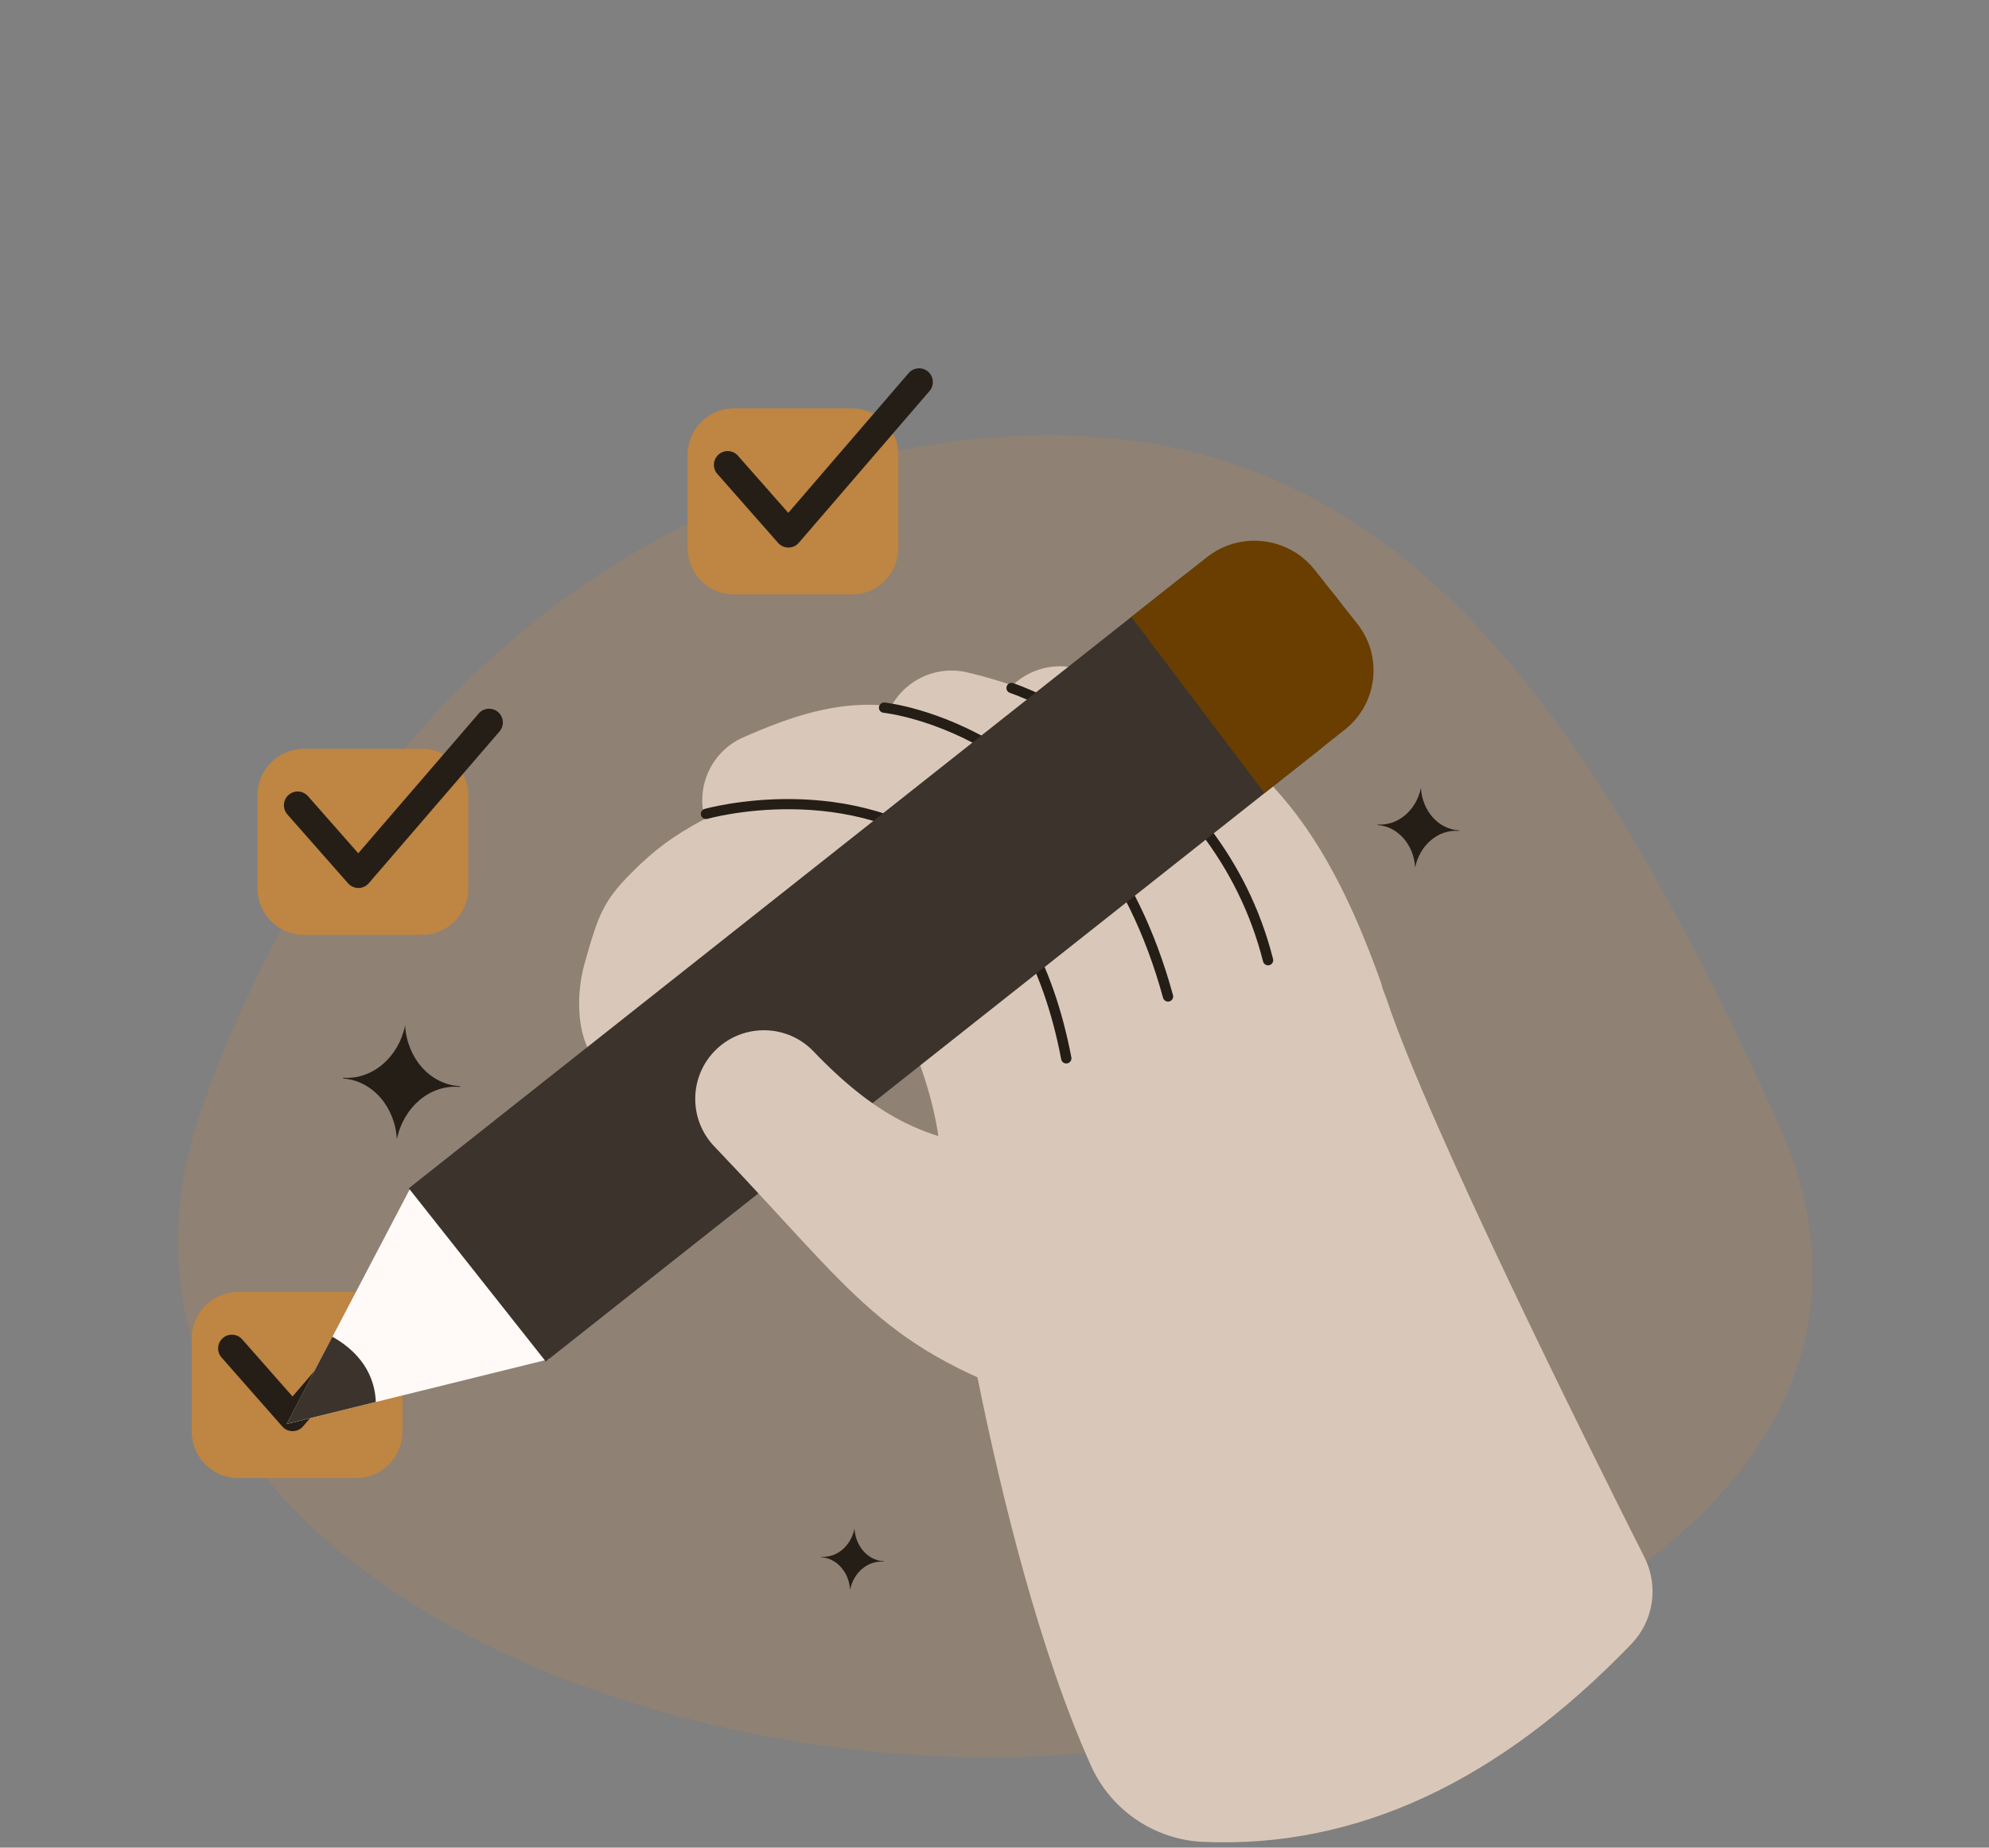 <svg width="324" height="301" viewBox="0 0 324 301" fill="none" xmlns="http://www.w3.org/2000/svg">
<rect x="0" y="0" width="324" height="301" fill="#808080" stroke="none"/>
<path fill-rule="evenodd" clip-rule="evenodd" d="M162.528 71.213C223.659 66.89 256.134 109.373 289.502 182.607C318.656 246.61 231.205 286.273 160.872 286.273C90.537 286.273 9.243 245.445 33.318 179.365C61.218 102.811 117.87 74.372 162.528 71.213Z" fill="#8F8174"/>
<path fill-rule="evenodd" clip-rule="evenodd" d="M55.893 175.701C55.893 175.663 55.9 175.617 55.9 175.577H55.905C60.692 175.922 64.942 172.204 65.992 167.049C66.29 172.303 69.962 176.594 74.749 176.937C74.807 176.945 74.871 176.95 74.937 176.95C74.929 176.996 74.929 177.036 74.924 177.082C74.858 177.075 74.799 177.067 74.736 177.062C69.957 176.716 65.697 180.434 64.649 185.597C64.357 180.338 60.679 176.047 55.9 175.701H55.893Z" fill="#251E17"/>
<path fill-rule="evenodd" clip-rule="evenodd" d="M224.398 134.407C224.398 134.377 224.406 134.349 224.406 134.318H224.411C227.753 134.557 230.729 131.966 231.464 128.359C231.665 132.032 234.238 135.033 237.578 135.275C237.624 135.275 237.662 135.28 237.708 135.28C237.708 135.313 237.7 135.338 237.7 135.371C237.657 135.366 237.611 135.359 237.57 135.359C234.231 135.117 231.255 137.716 230.52 141.323C230.312 137.645 227.745 134.649 224.406 134.407H224.398Z" fill="#251E17"/>
<path fill-rule="evenodd" clip-rule="evenodd" d="M133.775 253.683C133.775 253.662 133.775 253.637 133.78 253.616C136.347 253.8 138.625 251.808 139.193 249.041C139.355 251.859 141.321 254.163 143.885 254.346C143.918 254.354 143.951 254.354 143.984 254.354C143.984 254.379 143.984 254.4 143.977 254.425C143.944 254.418 143.913 254.418 143.88 254.412C141.314 254.229 139.035 256.221 138.475 258.988C138.313 256.17 136.339 253.871 133.78 253.683C133.775 253.683 133.775 253.683 133.775 253.683Z" fill="#251E17"/>
<path fill-rule="evenodd" clip-rule="evenodd" d="M109.144 170.251C105.842 175.467 104.365 178.097 99.143 174.804C93.93 171.49 93.551 162.972 95.211 157.028C97.47 148.981 98.284 146.807 102.862 142.196C106.71 138.322 109.736 136.153 114.556 133.544C129.666 125.372 142.629 128.836 152.975 137.827C165.353 148.564 173.342 169.007 175.132 182.818C175.816 188.077 175.966 193.41 176.584 198.678C177.307 204.817 172.904 210.377 166.777 211.102C160.638 211.824 155.078 207.429 154.356 201.29C153.743 196.106 153.601 190.872 152.942 185.694C151.894 177.647 148.033 166.281 141.751 158.382C137.616 153.173 132.14 149.482 125.199 153.231C122.348 154.783 119.953 156.761 117.674 159.066C114.268 162.491 111.722 166.177 109.144 170.251Z" fill="#D9C8B9"/>
<path fill-rule="evenodd" clip-rule="evenodd" d="M130.096 140.607C124.444 143.095 117.829 140.523 115.35 134.872C112.855 129.213 115.428 122.606 121.08 120.118C128.593 116.825 136.472 114.012 144.895 115.027C154.394 116.186 162.833 120.973 169.845 127.873C178.889 136.775 185.504 149.242 189.177 159.672C191.227 165.499 188.159 171.893 182.333 173.937C176.506 175.995 170.112 172.923 168.062 167.096C165.809 160.682 162.124 153.169 157.085 147.047C153.059 142.159 148.222 137.985 142.194 137.25C137.858 136.721 133.964 138.903 130.096 140.607Z" fill="#D9C8B9"/>
<path fill-rule="evenodd" clip-rule="evenodd" d="M152.424 131.323C146.414 129.909 142.683 123.874 144.102 117.864C145.529 111.849 151.556 108.126 157.566 109.537C181.56 115.201 196.761 130.321 205.05 153.14C207.158 158.948 204.165 165.375 198.356 167.471C192.549 169.587 186.123 166.586 184.019 160.785C178.46 145.489 168.505 135.118 152.424 131.323Z" fill="#D9C8B9"/>
<path fill-rule="evenodd" clip-rule="evenodd" d="M168.934 130.281C163.107 128.211 160.058 121.812 162.13 115.99C164.193 110.169 170.607 107.122 176.421 109.192C204.014 118.999 215.212 133.056 224.81 159.646C226.914 165.46 223.897 171.879 218.091 173.97C212.277 176.073 205.863 173.065 203.767 167.251C196.78 147.927 188.98 137.405 168.934 130.281Z" fill="#D9C8B9"/>
<path fill-rule="evenodd" clip-rule="evenodd" d="M153.088 188.535C153.088 188.535 161.193 250.864 177.697 287.61C180.952 294.876 188.018 299.696 195.981 300.064C220.918 301.153 244.148 290.273 265.731 267.836C269.37 264.074 270.23 258.423 267.893 253.741C258.172 234.45 232.78 183.372 225.951 162.993C216.999 136.24 163.772 135.368 153.088 188.535Z" fill="#D9C8B9"/>
<path fill-rule="evenodd" clip-rule="evenodd" d="M115.233 133.403C114.782 133.525 114.32 133.271 114.198 132.823C114.068 132.381 114.327 131.918 114.77 131.788C114.77 131.788 138.944 124.924 157.032 139.522C164.761 145.758 171.394 155.924 174.52 172.26C174.604 172.707 174.306 173.15 173.851 173.236C173.393 173.325 172.95 173.028 172.866 172.573C169.845 156.743 163.464 146.872 155.976 140.824C138.547 126.755 115.233 133.403 115.233 133.403Z" fill="#251E17"/>
<path fill-rule="evenodd" clip-rule="evenodd" d="M143.93 116.121C143.47 116.083 143.137 115.674 143.175 115.211C143.228 114.748 143.638 114.41 144.093 114.455C144.093 114.455 178.946 117.795 191.075 162.109C191.2 162.557 190.933 163.02 190.483 163.144C190.04 163.261 189.577 162.999 189.455 162.552C177.67 119.489 143.93 116.121 143.93 116.121Z" fill="#251E17"/>
<path fill-rule="evenodd" clip-rule="evenodd" d="M164.512 112.877C164.077 112.729 163.843 112.253 163.985 111.816C164.135 111.373 164.611 111.139 165.046 111.29C165.046 111.29 198.864 122.625 207.374 156.22C207.491 156.67 207.219 157.125 206.769 157.237C206.318 157.354 205.863 157.079 205.746 156.632C197.457 123.907 164.512 112.877 164.512 112.877Z" fill="#251E17"/>
<path fill-rule="evenodd" clip-rule="evenodd" d="M76.29 129.57C76.29 125.384 72.892 121.986 68.706 121.986H49.524C45.338 121.986 41.945 125.384 41.945 129.57V144.736C41.945 148.922 45.338 152.313 49.524 152.313H68.706C72.892 152.313 76.29 148.922 76.29 144.736V129.57Z" fill="#BE8543"/>
<path fill-rule="evenodd" clip-rule="evenodd" d="M65.575 218.061C65.575 213.874 62.175 210.477 57.989 210.477H38.809C34.628 210.477 31.23 213.874 31.23 218.061V233.224C31.23 237.413 34.628 240.803 38.809 240.803H57.989C62.175 240.803 65.575 237.413 65.575 233.224V218.061Z" fill="#BE8543"/>
<path fill-rule="evenodd" clip-rule="evenodd" d="M146.343 74.112C146.343 69.925 142.942 66.527 138.756 66.527H119.575C115.396 66.527 111.998 69.925 111.998 74.112V89.275C111.998 93.456 115.396 96.854 119.575 96.854H138.756C142.942 96.854 146.343 93.456 146.343 89.275V74.112Z" fill="#BE8543"/>
<path fill-rule="evenodd" clip-rule="evenodd" d="M46.803 132.67C45.989 131.739 46.081 130.32 47.007 129.506C47.938 128.685 49.349 128.776 50.171 129.707L58.36 139.011L77.979 116.235C78.785 115.299 80.197 115.195 81.135 116.001C82.074 116.81 82.178 118.222 81.369 119.16L60.079 143.881C59.657 144.377 59.044 144.662 58.393 144.662C57.75 144.67 57.129 144.39 56.699 143.902L46.803 132.67Z" fill="#251E17"/>
<path fill-rule="evenodd" clip-rule="evenodd" d="M36.093 221.153C35.272 220.23 35.363 218.81 36.289 217.997C37.22 217.175 38.639 217.267 39.453 218.198L47.65 227.501L67.261 204.726C68.067 203.79 69.481 203.685 70.417 204.492C71.356 205.3 71.46 206.712 70.654 207.65L49.361 232.371C48.939 232.867 48.326 233.147 47.675 233.152C47.032 233.152 46.414 232.88 45.984 232.392L36.093 221.153Z" fill="#251E17"/>
<path fill-rule="evenodd" clip-rule="evenodd" d="M116.852 77.204C116.033 76.28 116.125 74.861 117.056 74.047C117.979 73.226 119.398 73.317 120.212 74.248L128.409 83.552L148.02 60.776C148.826 59.84 150.248 59.736 151.184 60.542C152.115 61.351 152.227 62.763 151.418 63.701L130.128 88.422C129.706 88.918 129.088 89.198 128.442 89.203C127.791 89.203 127.178 88.931 126.748 88.442L116.852 77.204Z" fill="#251E17"/>
<path fill-rule="evenodd" clip-rule="evenodd" d="M67.02 193.227L46.707 231.981L89.508 221.419L67.02 193.227Z" fill="#FFFAF8"/>
<path fill-rule="evenodd" clip-rule="evenodd" d="M54.147 217.768C57.26 219.52 60.996 222.775 61.217 228.394L46.697 231.974L54.147 217.768Z" fill="#3B332C"/>
<path fill-rule="evenodd" clip-rule="evenodd" d="M214.707 122.317C222.433 116.205 223.748 104.979 217.637 97.245C214.653 93.476 210.297 91.039 205.526 90.487C200.747 89.925 195.947 91.286 192.178 94.269C156.61 122.396 66.59 193.585 66.59 193.585L88.902 221.803L214.707 122.317Z" fill="#3B332C"/>
<path fill-rule="evenodd" clip-rule="evenodd" d="M184.293 100.505L196.572 90.792C202.002 86.501 209.874 87.419 214.164 92.842L221.097 101.614C225.299 106.932 224.398 114.648 219.08 118.855L205.98 129.211L184.293 100.505Z" fill="#693E00"/>
<path fill-rule="evenodd" clip-rule="evenodd" d="M116.352 186.761C112.087 182.303 112.237 175.212 116.698 170.942C121.156 166.677 128.255 166.827 132.52 171.285C152.396 192.049 162.437 183.839 186.005 191.685C191.865 193.631 195.675 207.629 193.722 213.489C191.774 219.349 176.995 230.906 171.142 228.952C143.425 219.728 139.727 211.185 116.352 186.761Z" fill="#D9C8B9"/>
</svg>
